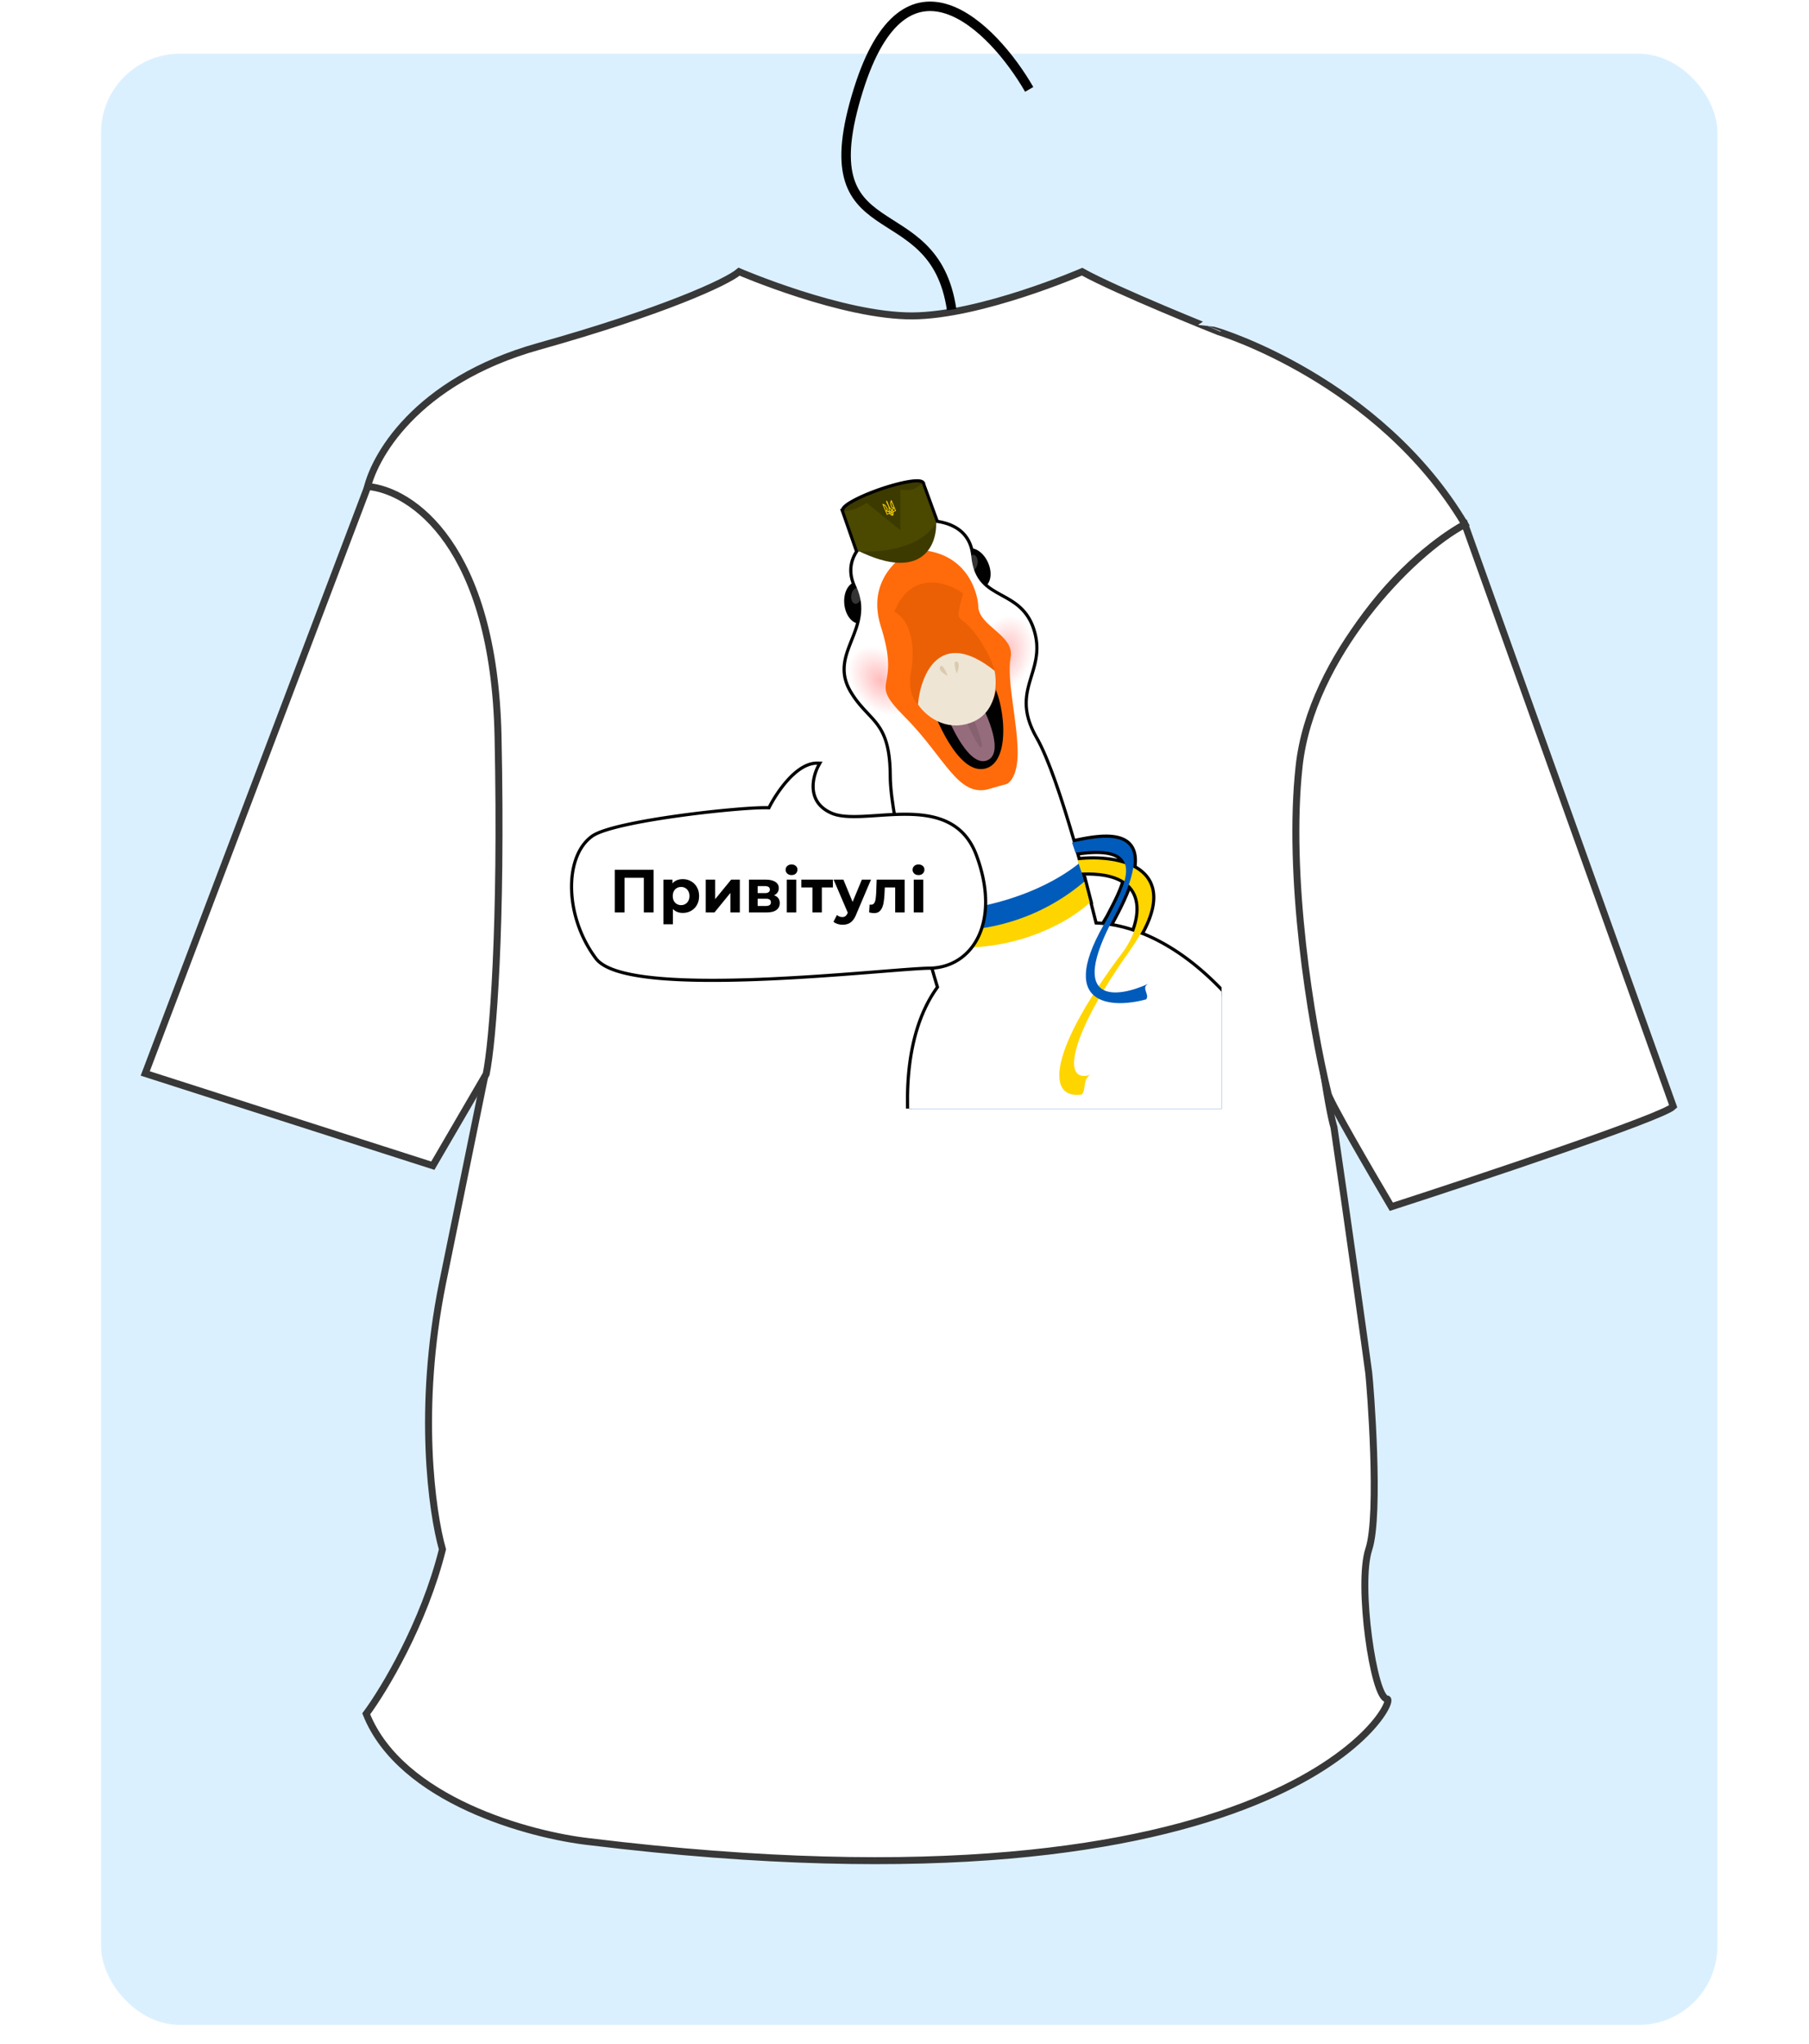 <svg xmlns="http://www.w3.org/2000/svg" width="573" height="647" fill="none"><g filter="url(#a)"><rect width="512" height="624" x="32" y="13" fill="#DBF0FF" rx="25"/></g><path fill="#fff" stroke="#383838" stroke-width="2.207" d="M170.588 109.667c-39.051 10.94-52.663 35.414-54.588 46.283l37.792 183.555-13.647 66.795c-7.978 39.55-3.324 72.58 0 84.15-5.879 23.563-18.546 44.53-24.145 52.069 10.918 27.349 51.789 38.394 70.86 40.498 219.927 26.823 256.669-45.232 252.47-45.232-4.199 0-9.448-36.29-5.773-47.335 3.674-11.044.443-51.95 0-55.75-.342-2.925-7.349-53.12-11.023-77.839-1.575-5.084-5.984-29.558-11.023-86.781-5.039-57.222 32.893-93.267 52.489-104.137-27.294-45.757-78.208-61.009-78.208-61.009S353.774 92.136 342.751 86c0 0-32.06 13.89-53.751 14-22.126.113-54.9-14-54.9-14-3.85 3.331-24.46 12.728-63.512 23.667Z"/><path fill="#fff" stroke="#383838" stroke-width="2.207" d="M440.705 382c-6.693-11.291-20.078-34.297-20.078-35.99-5.46-22.406-12.932-68.79-9.128-103.51 3.805-34.72 35.416-67.502 52.5-76.5l66 184.244c-3.381 3.387-60.939 22.582-89.294 31.756ZM157.752 233.099c-1.271-60.306-27.305-77.86-41.252-79.099L46 339.802 137.096 369 154 340c2.119-10.44 5.023-46.595 3.752-106.901Z"/><path stroke="#010101" stroke-width="3" d="M326 28.297c-11.702-20.245-39.206-47.35-54.065 0C255.434 80.88 295.807 59.684 301.425 98"/><g clip-path="url(#b)"><mask id="c" width="158" height="262" x="265.359" y="150.704" fill="#000" maskUnits="userSpaceOnUse"><path fill="#fff" d="M265.359 150.704h158v262h-158z"/><path fill-rule="evenodd" d="M292.1 153.406a.435.435 0 0 0-.018-.198c-.405-1.176-6.264-.222-13.085 2.131-6.821 2.353-12.022 5.213-11.616 6.389a.366.366 0 0 0 .027.061l-.013.005 4.42 12.658.192.017c-2.037 2.903-2.816 6.49-.975 10.745-1.741.521-2.88 3.035-2.596 5.918.297 3.01 2.037 5.322 3.942 5.307-.489 2.212-1.319 4.296-2.135 6.343-2.02 5.065-3.949 9.905-.384 15.908 1.761 2.967 3.63 4.948 5.374 6.798 3.926 4.162 7.223 7.658 7.261 20.229.027 8.756 3.918 26.207 8.172 42.501l-.051-.007.53 1.831a747.238 747.238 0 0 0 6.339 22.54c-16.02 21.768-8.697 61.405-.923 83.276 51.793 16.943 148.448 34.194 120.717-32.346-17.785-42.676-39.157-61.171-56.093-67.777 6.576-11.66 3.722-17.982-2.225-21.09 1.673-11.393-9.006-10.252-19.112-7.966-3.933-13.565-8.272-26.523-11.911-32.871-5.091-8.879-3.391-14.44-1.697-19.984 1.312-4.291 2.62-8.572.774-14.373-1.973-6.2-6.017-8.417-9.911-10.552-2.08-1.14-4.117-2.257-5.773-3.945 1.591-.984 1.911-3.81.683-6.522-1.058-2.335-2.936-3.862-4.579-3.893-1.181-5.921-5.861-8.349-10.91-9.041l-4.424-12.092Zm48.673 116.502c.228.806.455 1.612.68 2.418 4.655-.521 10.336-.344 14.947 1.232-1.075-3.36-5.293-5.219-15.627-3.65Zm15.416 9.014c-2.826-1.883-7.182-2.967-13.591-2.718l-.211-.655 1.026 3.56.048-.041 1.708 6.631-.106.101a739.514 739.514 0 0 1 1.732 6.849c.894.023 1.82.083 2.774.182.465-.817.962-1.658 1.493-2.526.252-.492.517-1 .788-1.521 1.619-3.107 3.468-6.655 4.339-9.862Zm-4.757 14.149c.428-.856.889-1.744 1.384-2.665 2.175-4.05 3.726-7.489 4.746-10.398 4.035 3.786 3.62 9.749 1.598 14.985a44.874 44.874 0 0 0-7.728-1.922Zm-43.561-43.399h-.001l9.532 35.572h.001l-9.532-35.572Zm12.953 48.339.082.307h-.001l-.082-.307h.001Z" clip-rule="evenodd"/></mask><path fill="#005BBB" fill-rule="evenodd" d="M292.1 153.406a.435.435 0 0 0-.018-.198c-.405-1.176-6.264-.222-13.085 2.131-6.821 2.353-12.022 5.213-11.616 6.389a.366.366 0 0 0 .027.061l-.013.005 4.42 12.658.192.017c-2.037 2.903-2.816 6.49-.975 10.745-1.741.521-2.88 3.035-2.596 5.918.297 3.01 2.037 5.322 3.942 5.307-.489 2.212-1.319 4.296-2.135 6.343-2.02 5.065-3.949 9.905-.384 15.908 1.761 2.967 3.63 4.948 5.374 6.798 3.926 4.162 7.223 7.658 7.261 20.229.027 8.756 3.918 26.207 8.172 42.501l-.051-.007.53 1.831a747.238 747.238 0 0 0 6.339 22.54c-16.02 21.768-8.697 61.405-.923 83.276 51.793 16.943 148.448 34.194 120.717-32.346-17.785-42.676-39.157-61.171-56.093-67.777 6.576-11.66 3.722-17.982-2.225-21.09 1.673-11.393-9.006-10.252-19.112-7.966-3.933-13.565-8.272-26.523-11.911-32.871-5.091-8.879-3.391-14.44-1.697-19.984 1.312-4.291 2.62-8.572.774-14.373-1.973-6.2-6.017-8.417-9.911-10.552-2.08-1.14-4.117-2.257-5.773-3.945 1.591-.984 1.911-3.81.683-6.522-1.058-2.335-2.936-3.862-4.579-3.893-1.181-5.921-5.861-8.349-10.91-9.041l-4.424-12.092Zm48.673 116.502c.228.806.455 1.612.68 2.418 4.655-.521 10.336-.344 14.947 1.232-1.075-3.36-5.293-5.219-15.627-3.65Zm15.416 9.014c-2.826-1.883-7.182-2.967-13.591-2.718l-.211-.655 1.026 3.56.048-.041 1.708 6.631-.106.101a739.514 739.514 0 0 1 1.732 6.849c.894.023 1.82.083 2.774.182.465-.817.962-1.658 1.493-2.526.252-.492.517-1 .788-1.521 1.619-3.107 3.468-6.655 4.339-9.862Zm-4.757 14.149c.428-.856.889-1.744 1.384-2.665 2.175-4.05 3.726-7.489 4.746-10.398 4.035 3.786 3.62 9.749 1.598 14.985a44.874 44.874 0 0 0-7.728-1.922Zm-43.561-43.399h-.001l9.532 35.572h.001l-9.532-35.572Zm12.953 48.339.082.307h-.001l-.082-.307h.001Z" clip-rule="evenodd"/><path fill="#010101" d="m292.082 153.208-.95.327.95-.327Zm.018.198-.996-.127-.031.243.084.229.943-.345Zm-13.103 1.933-.327-.95.327.95Zm-11.616 6.389-.95.328.95-.328Zm.027.061.332.948 1.114-.391-.564-1.037-.882.48Zm-.013.005-.333-.948-.947.332.331.947.949-.331Zm4.42 12.658-.949.331.213.609.642.06.094-1Zm.192.017.822.577 1.003-1.429-1.739-.149-.086 1.001Zm-.975 10.745.288.962 1.083-.324-.449-1.037-.922.399Zm-2.596 5.918-1 .098 1-.098Zm3.942 5.307.981.217.272-1.232-1.261.01.008 1.005Zm-2.135 6.343-.934-.372.934.372Zm-.384 15.908-.864.513.864-.513Zm5.374 6.798-.731.689.731-.689Zm7.261 20.229 1.005-.003-1.005.003Zm8.172 42.501-.148.994 1.504.224-.384-1.472-.972.254Zm-.051-.007.148-.994-1.548-.23.435 1.503.965-.279Zm.53 1.831.972-.256-.003-.012-.004-.011-.965.279Zm6.339 22.54.809.596.297-.404-.143-.48-.963.288Zm-.923 83.276-.947.337.166.465.469.153.312-.955Zm120.717-32.346-.927.387.927-.387Zm-56.093-67.777-.875-.494-.569 1.009 1.079.421.365-.936Zm-2.225-21.09-.994-.146-.104.706.632.331.466-.891Zm-19.112-7.966-.965.28.263.909.923-.209-.221-.98Zm-11.911-32.871.871-.5-.871.5Zm-1.697-19.984-.96-.293.96.293Zm.774-14.373.958-.304-.958.304Zm-9.911-10.552.483-.881-.017-.009-.017-.008-.449.898Zm0 0-.483.881.017.009.017.009.449-.899Zm-5.773-3.945-.529-.854-1.069.661.88.897.718-.704Zm.683-6.522-.915.415.915-.415Zm-4.579-3.893-.985.197.158.792.808.016.019-1.005Zm-10.91-9.041-.943.345.207.568.6.082.136-.995Zm44.249 104.41-.151-.994-1.126.171.31 1.097.967-.274Zm.68 2.418-.968.27.23.823.849-.095-.111-.998Zm14.947 1.232-.325.951 1.89.646-.608-1.903-.957.306Zm-.211 5.364.969.264.19-.698-.602-.402-.557.836Zm-13.591-2.718-.957.308.234.725.762-.029-.039-1.004Zm-.211-.655.956-.308-1.922.586.966-.278Zm1.026 3.56-.966.278.431 1.494 1.185-1.006-.65-.766Zm.048-.041.973-.25-.4-1.554-1.223 1.038.65.766Zm1.708 6.631.697.723.422-.406-.146-.568-.973.251Zm-.106.101-.693-.728-.427.407.147.572.973-.251Zm1.732 6.849-.975.242.184.742.764.02.027-1.004Zm2.774.182-.104.999.652.068.325-.57-.873-.497Zm1.493-2.526.857.524.019-.032.018-.033-.894-.459Zm.788-1.521-.891-.464.891.464Zm.966 1.622.885.475-.885-.475Zm-1.384 2.665-.898-.45-.617 1.234 1.364.209.151-.993Zm6.13-13.063.688-.732-1.125-1.056-.511 1.455.948.333Zm1.598 14.985-.326.951.915.313.348-.902-.937-.362Zm-51.29-45.321.335-.948-1.799-.635.494 1.843.97-.26Zm.001 0 .971-.26-.137-.511-.499-.176-.335.947Zm9.531 35.572-.97.26.264.986.981-.279-.275-.967Zm.001 0 .275.966.951-.27-.256-.956-.97.26Zm3.503 13.074.188.986 1.062-.202-.28-1.044-.97.26Zm-.082-.307.97-.26-.256-.957-.961.243.247.974Zm.081.307-.97.26.241.901.917-.174-.188-.987Zm-.082-.307-.247-.974-.987.25.263.984.971-.26Zm-29.691-144.476a.568.568 0 0 1-.028-.256l1.993.254c.026-.206.012-.43-.065-.653l-1.9.655Zm-11.807 2.754c3.373-1.164 6.486-1.973 8.782-2.347 1.156-.189 2.057-.258 2.664-.225.308.017.478.058.551.086.083.032-.102-.013-.19-.268l1.9-.655c-.189-.548-.646-.821-.987-.952-.353-.136-.76-.195-1.164-.217-.819-.045-1.885.05-3.097.248-2.44.397-5.667 1.241-9.114 2.43l.655 1.9Zm-10.994 5.112c.087.254-.031.404.015.327.04-.067.149-.204.381-.407.457-.401 1.21-.901 2.236-1.466 2.038-1.121 4.988-2.403 8.362-3.566l-.655-1.9c-3.448 1.189-6.509 2.514-8.675 3.706-1.076.591-1.974 1.173-2.591 1.714-.305.267-.589.564-.783.888-.187.314-.379.81-.19 1.359l1.9-.655Zm-.041-.092a.641.641 0 0 1 .041.092l-1.9.655c.026.074.057.145.094.213l1.765-.96Zm-.563 1.432.013-.004-.665-1.896-.013.005.665 1.895Zm5.036 11.38-4.42-12.659-1.897.663 4.42 12.658 1.897-.662Zm-.67-.653-.185-.016-.187 2 .2.018.172-2.002Zm-.139 11.347c-1.69-3.906-.979-7.126.875-9.769l-1.645-1.154c-2.219 3.164-3.066 7.118-1.074 11.72l1.844-.797Zm-2.518 6.218c-.127-1.291.069-2.463.457-3.339.395-.892.932-1.37 1.427-1.518l-.576-1.925c-1.247.373-2.149 1.413-2.688 2.629-.546 1.232-.777 2.758-.62 4.35l2-.197Zm2.934 4.401c-.522.005-1.164-.315-1.761-1.115-.586-.786-1.04-1.937-1.173-3.286l-2 .197c.164 1.661.729 3.172 1.563 4.29.824 1.106 2.004 1.935 3.387 1.924l-.016-2.01Zm-1.194 7.72c.811-2.035 1.674-4.193 2.183-6.498l-1.962-.434c-.468 2.12-1.267 4.129-2.088 6.188l1.867.744Zm-.454 15.023c-3.289-5.54-1.574-9.936.454-15.023l-1.867-.744c-2.01 5.044-4.154 10.326-.314 16.793l1.727-1.026Zm5.242 6.621c-1.742-1.847-3.542-3.758-5.242-6.621l-1.727 1.026c1.823 3.071 3.761 5.122 5.507 6.974l1.462-1.379Zm7.535 20.916c-.019-6.368-.863-10.536-2.26-13.673-1.397-3.141-3.317-5.167-5.275-7.243l-1.462 1.379c1.968 2.086 3.66 3.89 4.902 6.681 1.243 2.794 2.067 6.658 2.086 12.862l2.009-.006Zm8.139 42.25c-2.124-8.137-4.156-16.553-5.658-24.022-1.507-7.489-2.468-13.957-2.481-18.228l-2.009.006c.013 4.484 1.011 11.119 2.52 18.619 1.513 7.519 3.554 15.975 5.684 24.133l1.944-.508Zm-1.171 1.24.051.008.296-1.988-.051-.007-.296 1.987Zm1.643.559-.53-1.832-1.93.559.53 1.831 1.93-.558Zm6.337 22.531a743.828 743.828 0 0 1-6.33-22.508l-1.943.513a747.821 747.821 0 0 0 6.347 22.571l1.926-.576Zm-.939 83.228c-3.862-10.864-7.611-26.144-8.405-41.393-.795-15.277 1.385-30.345 9.19-40.951l-1.618-1.191c-8.215 11.162-10.383 26.796-9.578 42.247.806 15.48 4.605 30.953 8.517 41.961l1.894-.673Zm118.843-31.623c6.874 16.493 5.897 27.44.263 34.494-5.697 7.132-16.425 10.657-29.942 11.596-26.973 1.873-63.934-6.625-89.799-15.085l-.624 1.909c25.929 8.482 63.192 17.081 90.562 15.18 13.654-.948 25.127-4.527 31.373-12.346 6.307-7.896 7.013-19.745.022-36.521l-1.855.773Zm-55.531-67.228c16.6 6.474 37.811 24.709 55.531 67.228l1.855-.773c-17.852-42.834-39.384-61.59-56.656-68.327l-.73 1.872Zm-2.326-21.135c2.776 1.45 4.722 3.582 5.287 6.63.574 3.098-.239 7.344-3.471 13.075l1.75.987c3.344-5.929 4.392-10.673 3.696-14.428-.705-3.805-3.159-6.388-6.331-8.045l-.931 1.781Zm-18.425-7.877c5.081-1.149 10.059-1.942 13.528-1.148 1.693.388 2.915 1.13 3.655 2.299.749 1.183 1.112 2.977.714 5.689l1.988.292c.438-2.983.094-5.32-1.005-7.056-1.107-1.75-2.873-2.717-4.904-3.182-3.978-.912-9.393.009-14.419 1.146l.443 1.96Zm-13.004-33.351c3.57 6.226 7.879 19.064 11.818 32.651l1.93-.559c-3.926-13.544-8.295-26.621-12.005-33.092l-1.743 1Zm-1.785-20.777c-.843 2.757-1.74 5.67-1.74 9.035-.001 3.392.905 7.172 3.525 11.742l1.743-1c-2.47-4.309-3.259-7.748-3.259-10.742 0-3.022.8-5.661 1.652-8.448l-1.921-.587Zm.777-13.775c1.744 5.48.531 9.493-.777 13.775l1.921.587c1.314-4.3 2.719-8.849.771-14.971l-1.915.609Zm-9.437-9.976c3.877 2.125 7.593 4.18 9.437 9.976l1.915-.609c-2.102-6.606-6.475-8.985-10.386-11.129l-.966 1.762Zm.034.018.898-1.797-.898 1.797Zm-6.042-4.14c1.778 1.811 3.95 2.994 6.008 4.122l.966-1.762c-2.102-1.152-4.004-2.203-5.539-3.768l-1.435 1.408Zm.486-6.811c.55 1.215.736 2.419.632 3.387-.106.984-.487 1.593-.929 1.866l1.057 1.709c1.15-.711 1.724-2.007 1.869-3.361.147-1.369-.121-2.933-.799-4.43l-1.83.829Zm-3.683-3.303c.524.009 1.191.267 1.882.847.682.572 1.328 1.412 1.801 2.456l1.83-.829c-.585-1.292-1.406-2.383-2.339-3.166-.924-.775-2.018-1.296-3.136-1.317l-.038 2.009Zm-11.027-9.051c2.42.332 4.675 1.071 6.446 2.374 1.748 1.286 3.073 3.156 3.615 5.869l1.97-.393c-.64-3.209-2.246-5.514-4.394-7.095-2.127-1.564-4.736-2.385-7.365-2.746l-.272 1.991Zm-5.231-12.742 4.424 12.092 1.886-.691-4.423-12.091-1.887.69Zm48.649 116.431c.228.804.455 1.609.679 2.414l1.935-.54c-.225-.807-.452-1.615-.681-2.422l-1.933.548Zm1.758 3.142c4.57-.511 10.089-.327 14.511 1.185l.65-1.901c-4.799-1.641-10.642-1.811-15.384-1.28l.223 1.996Zm15.793-.072c-.661-2.065-2.292-3.575-5.03-4.335-2.682-.745-6.485-.795-11.705-.003l.302 1.987c5.114-.776 8.587-.681 10.866-.048 2.223.617 3.238 1.716 3.653 3.011l1.914-.612Zm-.611 4.834c-3.071-2.046-7.668-3.139-14.187-2.886l.078 2.008c6.299-.245 10.414.831 12.994 2.55l1.115-1.672Zm-13.192-2.19-.211-.655-1.912.616.21.655 1.913-.616Zm-2.133-.069 1.026 3.56 1.931-.556-1.026-3.56-1.931.556Zm2.642 4.048.048-.041-1.3-1.532-.049.041 1.301 1.532Zm-1.575-.556 1.708 6.63 1.946-.501-1.708-6.63-1.946.501Zm1.984 5.656a4.672 4.672 0 0 1-.102.097l1.386 1.455.11-.105-1.394-1.447Zm-.382 1.076c.611 2.37 1.19 4.663 1.73 6.84l1.95-.484a741.19 741.19 0 0 0-1.734-6.858l-1.946.502Zm2.678 7.602a35.37 35.37 0 0 1 2.697.177l.208-1.998a36.814 36.814 0 0 0-2.852-.187l-.053 2.008Zm3.674-.325c.459-.807.951-1.64 1.477-2.499l-1.714-1.048a93.407 93.407 0 0 0-1.509 2.553l1.746.994Zm1.514-2.564c.251-.489.514-.995.785-1.516l-1.782-.928c-.27.52-.537 1.031-.791 1.526l1.788.918Zm.785-1.516c1.605-3.08 3.512-6.73 4.417-10.062l-1.939-.527c-.837 3.081-2.627 6.527-4.26 9.661l1.782.928Zm-.811.683c-.498.929-.963 1.825-1.396 2.69l1.797.899c.423-.847.879-1.726 1.37-2.639l-1.771-.95Zm4.684-10.256c-.998 2.847-2.525 6.236-4.684 10.256l1.771.95c2.191-4.081 3.766-7.568 4.809-10.54l-1.896-.666Zm3.483 15.68c2.061-5.334 2.658-11.852-1.847-16.079l-1.375 1.465c3.564 3.344 3.332 8.753 1.348 13.89l1.874.724Zm-8.816-1.291c2.363.361 4.893.97 7.553 1.88l.651-1.901a45.826 45.826 0 0 0-7.901-1.965l-.303 1.986Zm-43.745-43.445h.001l.669-1.894-.001-.001-.669 1.895Zm10.836 34.365-9.531-35.572-1.941.52 9.532 35.572 1.94-.52Zm-1.244-.706h-.001l.55 1.933.001-.001-.55-1.932Zm-10.227-34.346 9.532 35.572 1.94-.52-9.531-35.572-1.941.52Zm14.975 48.126-.082-.307-1.941.52.083.307 1.94-.52Zm-.783 1.247.001-.001-.376-1.973h-.001l.376 1.974Zm-1.241-1.034.083.307 1.94-.52-.082-.307-1.941.52Zm.725-1.234h-.001l.493 1.948h.001l-.493-1.948Z" mask="url(#c)"/><ellipse cx="272.032" cy="190.777" fill="#010101" rx="3.613" ry="5.678" transform="rotate(-5.631 272.032 190.777)"/><ellipse cx="3.613" cy="5.678" fill="#010101" rx="3.613" ry="5.678" transform="scale(-1 1) rotate(24.369 -556.043 -630.454)"/><path fill="#fff" fill-rule="evenodd" d="M285.442 165.967c-6.876 1.931-19.353 8.552-14.259 19.586 3.181 6.89 1.076 12.172-.94 17.229-2.02 5.065-3.949 9.905-.384 15.908 1.761 2.967 3.63 4.948 5.374 6.798 3.926 4.162 7.223 7.658 7.261 20.229.044 14.524 10.721 52.974 16.054 70.383l25.305-6.781-38.411-143.352Zm.067.249c6.92-1.765 21.036-2.27 22.141 9.833.738 8.072 4.997 10.408 9.453 12.85 3.894 2.135 7.938 4.352 9.911 10.552 1.846 5.802.538 10.082-.774 14.374-1.694 5.543-3.394 11.104 1.697 19.983 7.224 12.6 17.202 51.237 21.289 68.98l-25.305 6.781-38.412-143.353Z" clip-rule="evenodd"/><ellipse cx="8.733" cy="12.301" fill="url(#d)" rx="8.733" ry="12.301" transform="scale(-1 1) rotate(40.381 -411.49 -277.375)"/><ellipse cx="8.733" cy="12.301" fill="url(#e)" rx="8.733" ry="12.301" transform="scale(-1 1) rotate(-17.75 468.18 1156.746)"/><path fill="#005BBB" d="M341.751 273.342c-16.178 12.824-40.942 16.397-51.136 14.869l1.73 5.976c23.45 5.006 43.673-7.966 51.114-14.918l-1.708-5.927Z"/><path fill="#FFD500" d="M343.461 279.069c-19.118 16.242-40.961 16.443-51.184 15.033l1.455 4.657c23.547 4.732 44.136-6.023 51.437-13.06l-1.708-6.63Z"/><ellipse cx="308.025" cy="178.159" fill="#fff" opacity=".2" rx="1.62" ry="2.546" transform="rotate(9.05 308.025 178.159)"/><ellipse cx="271.256" cy="188.607" fill="#fff" opacity=".2" rx="1.62" ry="2.546" transform="rotate(9.05 271.256 188.607)"/><path fill="#fff" d="M321.068 298.286c-44.285 8.621-34.79 68.64-24.507 97.572 51.793 16.943 148.448 34.194 120.717-32.346-27.73-66.539-64.179-74.294-78.937-69.854l-17.273 4.628Z"/><path fill="#FF6B0A" d="M279.003 198.287c-5.447-17.138 10.422-24.495 10.409-24.262 17.938 0 20.441 15.36 20.441 17.733 0 6.529 11.593 9.195 10.261 16.356-1.331 7.161 2.252 20.372 2.231 30.265-.013 6.062-1.768 8.744-3.259 9.707.438-.113.261-.042-.169.103-.393.223-.76.327-1.065.345.396-.126.784-.251 1.065-.345.056-.032.112-.066.169-.103-.575.148-2.21.615-5.722 1.65-9.906 2.922-14.036-10-26.645-22.654-12.61-12.654-.907-7.372-7.716-28.795Z"/><path fill="#010101" d="M311.662 243.379c-8.165 1.44-15.486-15.579-18.126-24.269 4.614-2.394 14.837-6.754 18.823-5.043 4.982 2.139 9.509 27.513-.697 29.312Z"/><path fill="#956C7C" d="M312.68 240.701c5.398-2.195.36-13.947-2.833-19.549l-10.845 2.906c2.31 6.462 8.281 18.837 13.678 16.643Z"/><path fill="#86616F" d="M310.891 236.492c.932-1.133-3.994-12.779-6.573-18.46l-2.314.893c2.574 6.328 7.955 18.7 8.887 17.567Z"/><path fill="#EB6005" d="M288.489 213.247c2.312-12.911-2.532-18.427-5.244-19.571 5.411-13.313 16.798-9.444 21.815-5.845-3.351 12.923-1.019 2.678 7.737 18.903 7.005 12.98-.882 20.143-5.701 22.103-7.166.183-20.919-2.679-18.607-15.59Z"/><path fill="#EFE5D5" d="M315.03 212.337c-17.414-13.932-23.435 1.291-24.269 10.645 2.098 3.178 8.368 8.793 16.658 5.824 8.289-2.97 8.528-12.217 7.611-16.469Z"/><path fill="#DACAB0" d="M300.199 213.968c-.536-1.44-1.768-4.038-2.411-2.913-.643 1.125 1.339 2.411 2.411 2.913ZM303.009 213.22c-.49-1.456-1.169-4.25.039-3.781 1.208.469.478 2.717-.039 3.781Z"/><path fill="#3D3A00" d="m292.008 153.154 4.521 12.357c-5.144 8.519-18.619 9.51-24.714 8.941l-4.42-12.659 24.613-8.639Z"/><path fill="#3D3A00" d="M296.526 165.51c.235 7.267-4.701 18.646-24.714 8.841l24.714-8.841Z"/><ellipse cx="279.73" cy="157.468" fill="#3D3A00" rx="13.065" ry="2.252" transform="rotate(-19.031 279.73 157.468)"/><path fill="#FFD500" d="M279.467 159.485c.07.011.128.018.182.033.451.11.783.321 1.035.711.106.165.195.345.29.515.084.151.166.299.253.449.023.038.025.058-.02.084-.095.051-.16.135-.16.249a.246.246 0 0 0 .128.225c.083.051.174.047.263.012.043-.019.065-.049.071-.1.054-.39.022-.771-.084-1.147-.089-.312-.236-.598-.37-.886-.076-.165-.147-.335-.228-.498a1.083 1.083 0 0 1-.106-.318.765.765 0 0 1 .028-.344c.109.047.198.12.261.213.058.09.106.19.15.286.047.104.079.215.119.319.106.276.208.554.322.827.193.453.484.83.877 1.122.051.04.098.037.151.007a.284.284 0 0 0 .139-.357.27.27 0 0 0-.345-.136c-.051.019-.061.002-.073-.041-.063-.226-.13-.453-.196-.677-.073-.256-.16-.506-.157-.777.005-.359.113-.644.314-.941l.053-.072.026.062 1.403 3.36c.027.064.027.064-.034.09l-.693.298c-.041.018-.053.037-.045.082.063.339.014.665-.159.968-.035.063-.059.136-.089.204-.195-.096-.422-.123-.608-.254a1.495 1.495 0 0 1-.392-.389c-.025-.034-.047-.039-.082-.024l-.704.303c-.041.018-.062.016-.082-.031l-1.411-3.38c-.009-.003-.014-.015-.027-.047Zm.474.412c-.004.006-.013.009-.018.015l.026.061.669 1.602c.038.091.038.091.131.051.035-.015.049-.031.043-.07a.458.458 0 0 1 .099-.33c.031-.041.026-.07.003-.108-.111-.191-.226-.384-.328-.579a1.38 1.38 0 0 0-.403-.481c-.073-.059-.148-.106-.222-.161Zm2.402-1.022c-.006.003-.01.001-.016.004-.007.031-.015.062-.02.091-.04.225-.075.403-.018.624.076.279.157.556.235.833.009.038.028.058.071.063.12.015.222.064.306.156.038.043.075.041.144-.006.043-.029.011-.057 0-.083a4485.042 4485.042 0 0 1-.702-1.682Zm-.845 3.146c-.016.003-.035.008-.058.011-.2.038-.381.008-.519-.158-.019-.022-.036-.029-.061-.015l-.061.026c-.029.013-.036.03-.024.059.092.22.185.443.28.662.005.011.039.028.051.023.158-.065.318-.134.474-.204.012-.005.027-.036.025-.049l-.107-.355Zm1.245-.535c.061.112.122.217.181.327.017.031.04.021.063.011.149-.064.293-.129.443-.19.046-.02.053-.044.032-.087-.085-.195-.164-.393-.247-.593-.038-.091-.038-.091-.129-.052-.026.011-.049.021-.044.058.02.195-.066.343-.208.463-.032.024-.065.041-.091.063Zm-.962-.562c.012.26.023.516-.017.775.116.023.225.045.336.063.015.004.042-.014.053-.029.056-.08.104-.163.16-.242.017-.025.017-.042-.009-.062a2.883 2.883 0 0 1-.483-.467c-.015-.011-.028-.026-.04-.038Zm.221 1.59c.052.157.339.394.451.391l.004-.009c-.064-.152-.125-.306-.19-.455-.005-.011-.033-.02-.046-.018-.075.025-.146.06-.219.091Zm.698.291c.095-.127.109-.503.04-.612l-.198.085c-.038.016-.043.036-.029.071l.155.37c.008.028.019.054.032.086Zm-.693-.567c.038-.016.08-.031.115-.053.012-.005.025-.038.019-.046-.072-.121-.2-.198-.334-.175-.029.006-.041.018-.036.047l.069.254c.009.031.031.035.058.024.033-.018.071-.035.109-.051Zm.535-.23.102-.044c.036-.012.051-.035.029-.071a6.193 6.193 0 0 0-.121-.207c-.021-.033-.042-.034-.072-.008a.344.344 0 0 0-.101.359c.005.011.034.023.047.021.042-.014.079-.034.116-.05Z"/><path fill="#4B4800" d="m292.008 153.154 4.521 12.357c-5.144 8.519-18.619 9.51-24.714 8.941l-4.42-12.659s2.125-.266 3.415-.703c1.546-.523 3.717-1.909 3.717-1.909l10.649 8.64v-12.859s2.318.383 3.718 0c1.356-.372 3.114-1.808 3.114-1.808Z"/><path fill="#FFD500" d="M341.35 272.337c13.256-1.515 35.001 2.615 16.387 28.774-18.477 25.966-22.054 42.293-12.134 39.081.071-.027.146-.052.223-.075l-.223.075c-2.758 1.03-1.497 4.748-2.921 6.257-11.042 1.755-11.248-13.085 13.414-45.642 5.935-8.656 9.9-25.511-13.5-24.603l-1.246-3.867Z"/><path fill="#005BBB" d="M339.577 266.74c13.512-3.087 28.253-4.3 13.235 23.666-14.865 27.679.903 25.608 10.926 21.008.095-.049.198-.097.31-.144-.103.049-.206.097-.31.144-2.468 1.275.522 3.301-.694 4.935-11.174 3.056-29.215 2.125-11.986-26.044 4.737-9.227 13.731-24.089-10.412-20.379l-1.069-3.186Z"/><path fill="#fff" stroke="#010101" stroke-width="1.005" d="m258.85 241.577.838.009-.403.735c-.994 1.815-1.967 4.753-1.678 7.651.284 2.855 1.792 5.707 5.843 7.456 2.522 1.088 6.089 1.177 10.251.976 1.345-.065 2.75-.16 4.192-.258 2.969-.201 6.092-.412 9.16-.392 4.57.03 9.113.569 13.019 2.446 3.926 1.887 7.175 5.111 9.169 10.432 3.933 10.491 3.709 19.392.734 25.722-2.983 6.345-8.712 10.052-15.622 10.131-2.721.031-8.288.474-15.536 1.051-1.636.131-3.358.268-5.152.408-9.725.763-21.542 1.63-33.25 2.079-11.704.45-23.316.484-32.626-.421-4.655-.453-8.753-1.142-12.007-2.139-3.236-.992-5.723-2.313-7.053-4.091-4.988-6.669-7.505-14.714-7.68-21.887-.175-7.151 1.981-13.554 6.495-16.786.93-.666 2.413-1.297 4.26-1.895 1.858-.603 4.13-1.187 6.67-1.744 5.081-1.113 11.266-2.125 17.434-2.963a350.633 350.633 0 0 1 17.357-1.922c4.697-.391 8.451-.572 10.299-.471 1.205-2.395 3.303-5.818 5.884-8.69 2.667-2.968 5.963-5.473 9.402-5.437Z"/><path fill="#010101" d="M194.726 288.831v-13.503h12.307v13.503h-3.106v-11.67l.714.713h-7.523l.714-.713v11.67h-3.106Zm21.537.154c-.875 0-1.64-.193-2.296-.579-.655-.386-1.17-.971-1.543-1.755-.36-.797-.54-1.8-.54-3.009 0-1.222.174-2.225.521-3.009.347-.785.849-1.37 1.505-1.756.655-.385 1.44-.578 2.353-.578.977 0 1.851.225 2.623.675a4.745 4.745 0 0 1 1.852 1.852c.463.797.694 1.736.694 2.816 0 1.093-.231 2.038-.694 2.835a4.745 4.745 0 0 1-1.852 1.852c-.772.437-1.646.656-2.623.656Zm-6.134 3.588v-14.12h2.874v2.122l-.058 3.086.193 3.067v5.845h-3.009Zm5.613-6.057c.501 0 .945-.116 1.331-.347.399-.232.714-.56.945-.984.244-.437.367-.952.367-1.543 0-.605-.123-1.119-.367-1.543a2.475 2.475 0 0 0-.945-.984 2.543 2.543 0 0 0-1.331-.347 2.64 2.64 0 0 0-1.35.347 2.475 2.475 0 0 0-.945.984c-.232.424-.348.938-.348 1.543 0 .591.116 1.106.348 1.543.231.424.546.752.945.984a2.64 2.64 0 0 0 1.35.347Zm7.799 2.315v-10.378h2.99v6.173l5.054-6.173h2.758v10.378h-2.99v-6.173l-5.034 6.173h-2.778Zm13.695 0v-10.378h5.304c1.299 0 2.315.238 3.048.714.733.463 1.099 1.119 1.099 1.967 0 .849-.347 1.518-1.042 2.006-.681.476-1.588.714-2.719.714l.308-.694c1.261 0 2.199.231 2.817.694.63.463.945 1.138.945 2.025 0 .913-.348 1.633-1.042 2.161-.694.527-1.755.791-3.183.791h-5.535Zm2.758-2.045h2.527c.553 0 .964-.09 1.234-.27.283-.193.425-.482.425-.868 0-.399-.129-.688-.386-.868-.257-.193-.663-.289-1.215-.289h-2.585v2.295Zm0-4.07h2.276c.527 0 .919-.096 1.177-.289.27-.193.405-.47.405-.83 0-.373-.135-.649-.405-.829-.258-.18-.65-.27-1.177-.27h-2.276v2.218Zm9.221 6.115v-10.378h3.009v10.378h-3.009Zm1.505-11.825c-.553 0-1.003-.16-1.35-.482a1.56 1.56 0 0 1-.521-1.196c0-.475.173-.874.521-1.196.347-.321.797-.482 1.35-.482s1.003.155 1.35.463c.347.296.521.682.521 1.157 0 .502-.174.92-.521 1.254-.334.322-.784.482-1.35.482Zm6.61 11.825v-8.603l.675.694h-4.186v-2.469h10.011v2.469h-4.185l.675-.694v8.603h-2.99Zm9.569 3.896c-.54 0-1.074-.084-1.601-.251-.527-.167-.958-.398-1.293-.694l1.1-2.141c.231.205.495.366.791.482.308.116.611.174.906.174.425 0 .759-.103 1.003-.309.258-.193.489-.521.695-.984l.54-1.273.231-.328 3.723-8.95h2.893l-4.687 11.014c-.334.836-.72 1.492-1.157 1.968-.424.475-.9.81-1.427 1.003a4.882 4.882 0 0 1-1.717.289Zm1.774-3.491-4.629-10.783h3.106l3.587 8.68-2.064 2.103Zm6.62-.425.154-2.469.232.039h.212c.36 0 .643-.103.848-.309.206-.205.361-.482.463-.829.103-.36.174-.765.213-1.215.051-.45.09-.92.115-1.408l.155-4.167h8.873v10.378h-3.01v-8.642l.676.733h-4.553l.637-.771-.135 2.604a24.029 24.029 0 0 1-.232 2.546c-.102.771-.276 1.44-.52 2.006-.245.553-.573.983-.984 1.292-.412.296-.939.444-1.582.444-.231 0-.476-.02-.733-.058a8.189 8.189 0 0 1-.829-.174Zm14.139.02v-10.378h3.009v10.378h-3.009Zm1.504-11.825c-.553 0-1.003-.16-1.35-.482a1.564 1.564 0 0 1-.521-1.196c0-.475.174-.874.521-1.196.347-.321.797-.482 1.35-.482s1.003.155 1.351.463c.347.296.52.682.52 1.157 0 .502-.173.92-.52 1.254-.335.322-.785.482-1.351.482Z"/></g><defs><radialGradient id="d" cx="0" cy="0" r="1" gradientTransform="matrix(0 12.301 -8.733 0 8.733 12.3)" gradientUnits="userSpaceOnUse"><stop stop-color="#FBB"/><stop offset="1" stop-color="#FBB" stop-opacity="0"/></radialGradient><radialGradient id="e" cx="0" cy="0" r="1" gradientTransform="matrix(0 12.301 -8.733 0 8.733 12.3)" gradientUnits="userSpaceOnUse"><stop stop-color="#FBB"/><stop offset="1" stop-color="#FBB" stop-opacity="0"/></radialGradient><clipPath id="b"><path fill="#fff" d="M170 134h217v217H170z"/></clipPath><filter id="a" width="520" height="632" x="28" y="13" color-interpolation-filters="sRGB" filterUnits="userSpaceOnUse"><feFlood flood-opacity="0" result="BackgroundImageFix"/><feColorMatrix in="SourceAlpha" result="hardAlpha" values="0 0 0 0 0 0 0 0 0 0 0 0 0 0 0 0 0 0 127 0"/><feOffset dy="4"/><feGaussianBlur stdDeviation="2"/><feComposite in2="hardAlpha" operator="out"/><feColorMatrix values="0 0 0 0 0 0 0 0 0 0 0 0 0 0 0 0 0 0 0.15 0"/><feBlend in2="BackgroundImageFix" result="effect1_dropShadow_20693_79"/><feBlend in="SourceGraphic" in2="effect1_dropShadow_20693_79" result="shape"/></filter></defs></svg>